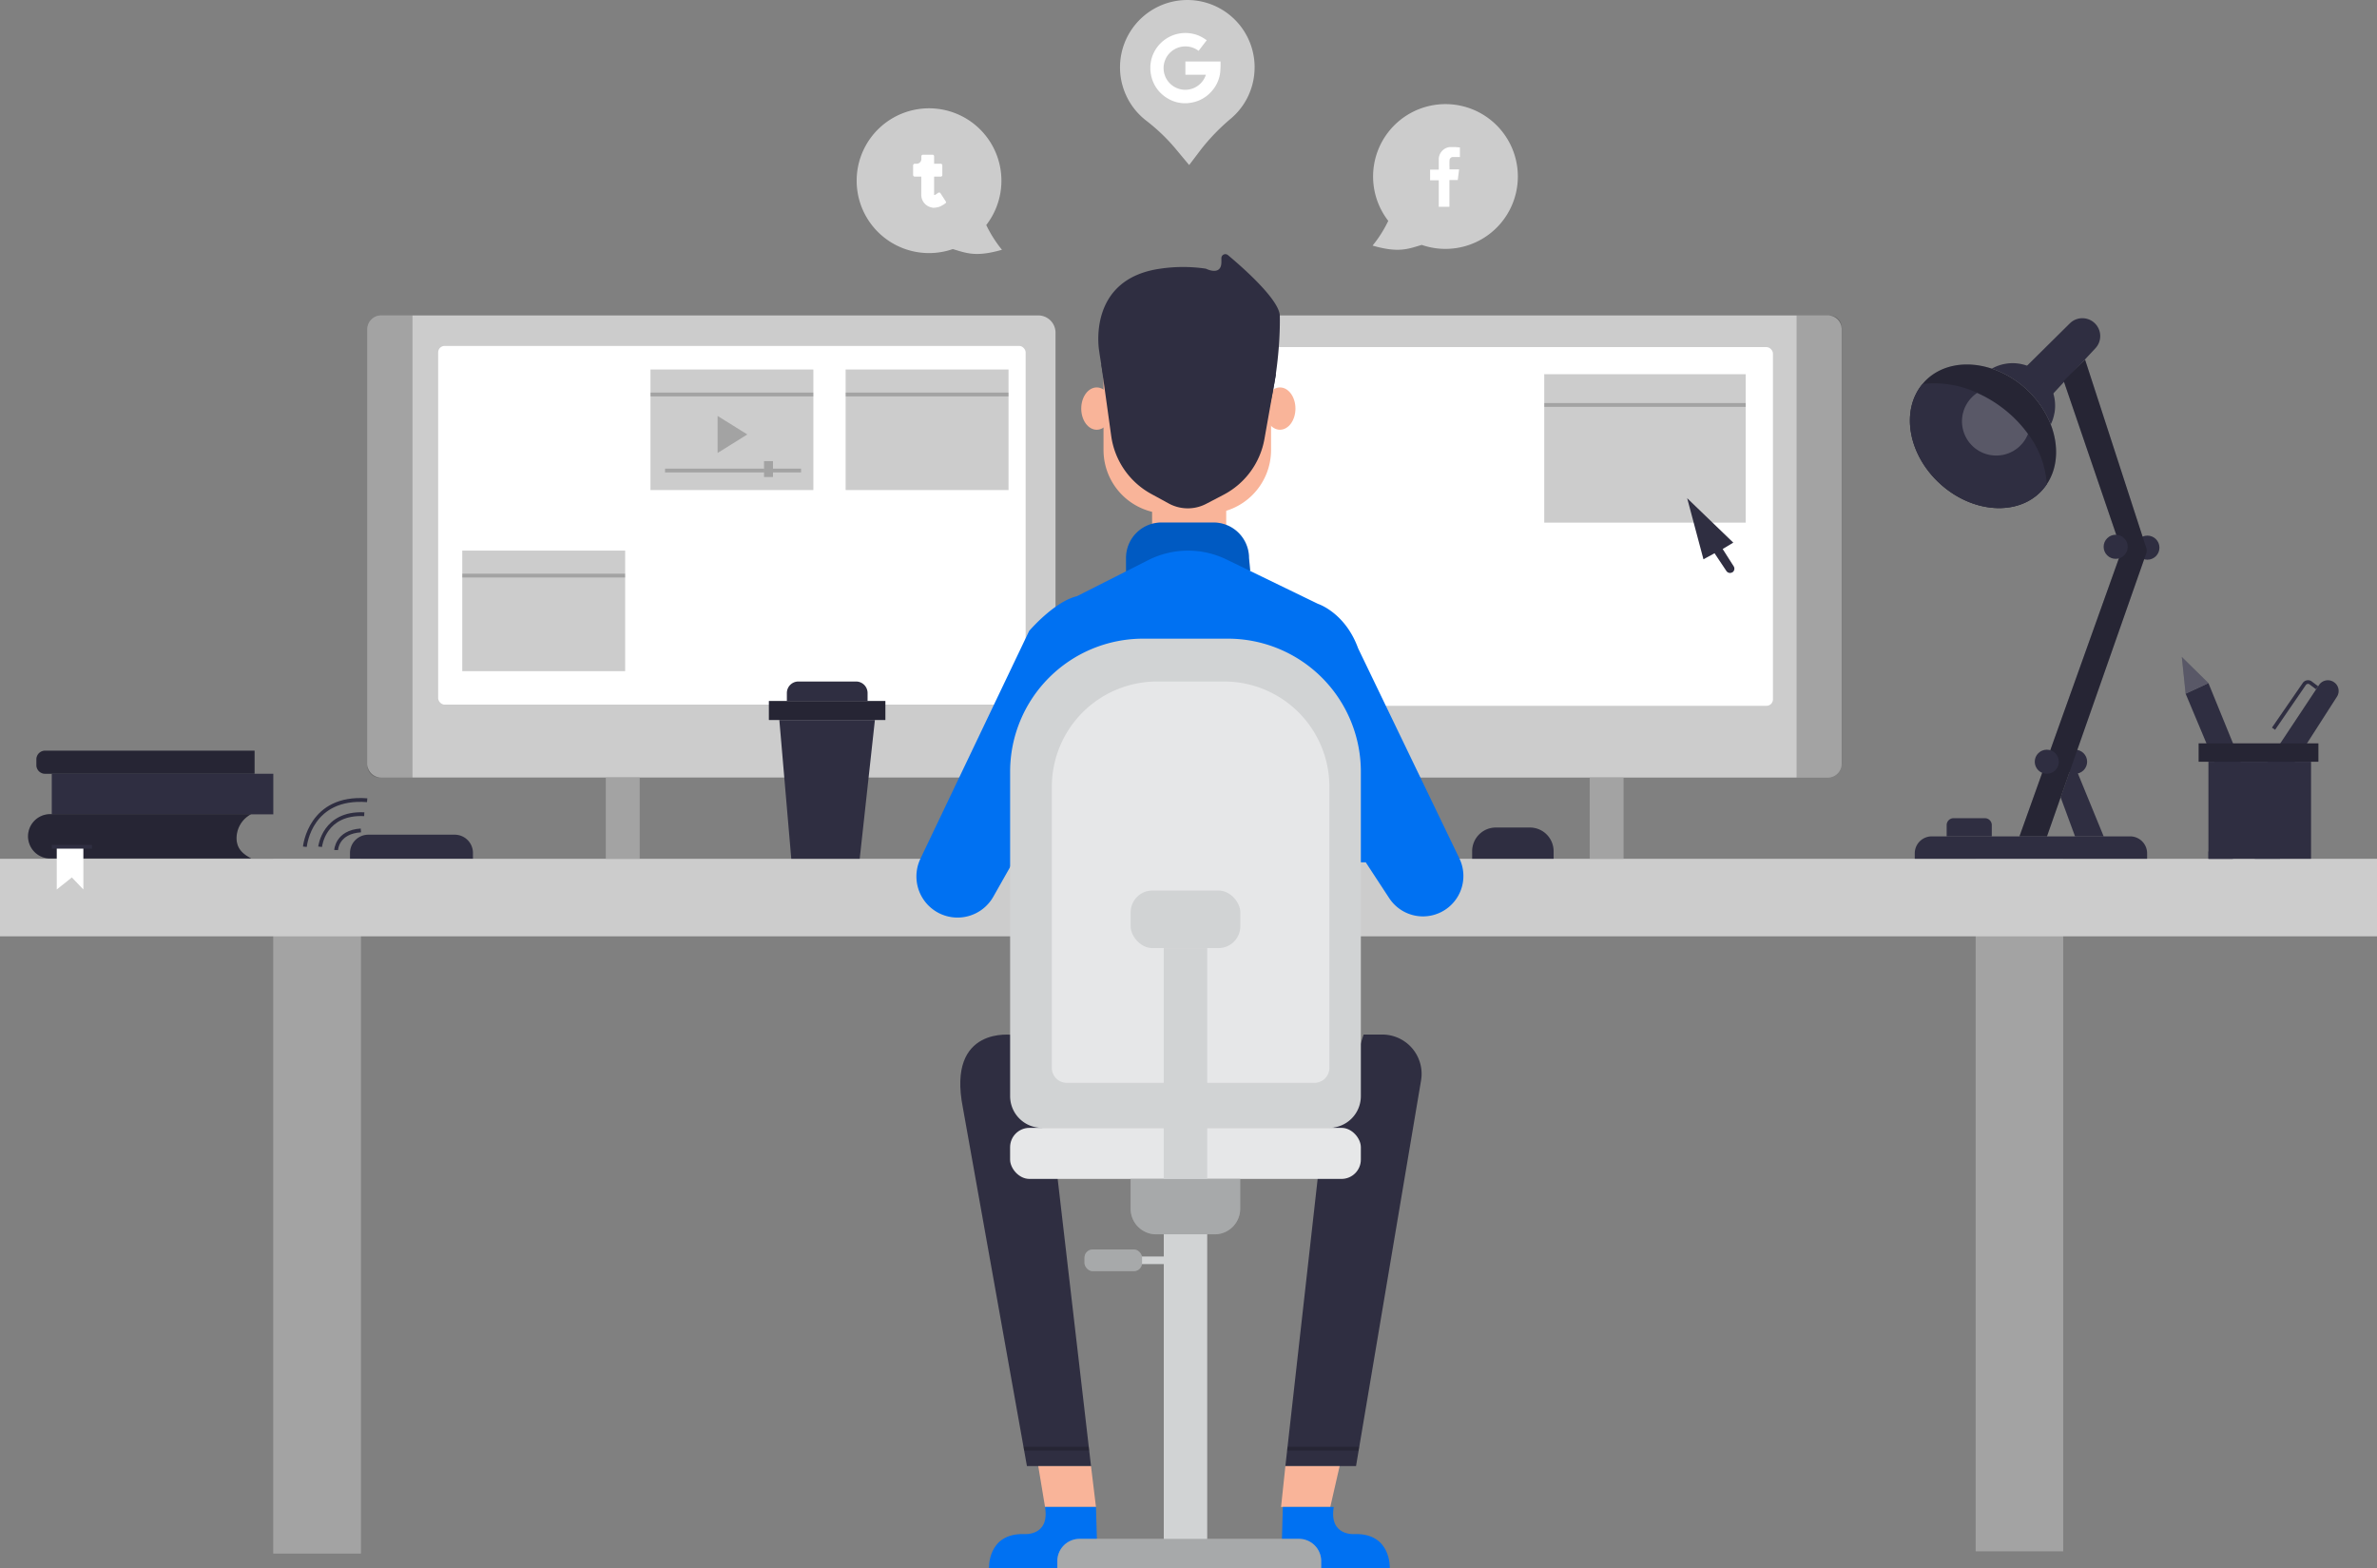 <svg id="ab41cb4f-73c0-4f63-b252-82dd9b9ce13f" xmlns="http://www.w3.org/2000/svg" viewBox="0 0 824.6 543.97"><rect x="0" y="0" width="824.6" height="543.97" fill="#808080" stroke="none"/><defs><style>.cls-1{fill:#2f2e41;}.cls-2{fill:#ccc;}.cls-10,.cls-3{fill:#fff;}.cls-10,.cls-4,.cls-5{opacity:0.2;}.cls-10,.cls-5{isolation:isolate;}.cls-6{fill:#d1d3d4;}.cls-7{fill:#f9b499;}.cls-8{fill:#0071f2;}.cls-9{fill:#e6e7e8;}</style></defs><path class="cls-1" d="M731.62,207.3l15.84-17a6.18,6.18,0,0,0,.23-8.27h0a6.18,6.18,0,0,0-8.72-.72l-.43.4-16,15.83Z" transform="translate(-20.58 -69.46)"/><circle class="cls-1" cx="744.95" cy="189.97" r="4.18"/><circle class="cls-1" cx="719.86" cy="264.23" r="4.18"/><polygon class="cls-1" points="714.85 276.56 719.85 290.12 729.78 290.12 719.17 264.23 714.85 276.56"/><path class="cls-2" d="M152.82,178.87H380.75a6,6,0,0,1,6,6V333.15a6,6,0,0,1-6,6h-228A4.78,4.78,0,0,1,148,334.4V183.69a4.82,4.82,0,0,1,4.82-4.82Z" transform="translate(-20.58 -69.46)"/><rect class="cls-3" x="152" y="119.99" width="203.8" height="124.43" rx="2.24"/><path class="cls-2" d="M654.69,339.18h-234V178.87h234a4.78,4.78,0,0,1,4.78,4.78V334.36A4.81,4.81,0,0,1,654.69,339.18Z" transform="translate(-20.58 -69.46)"/><rect class="cls-3" x="411.25" y="120.4" width="203.8" height="124.43" rx="2.24"/><rect class="cls-2" x="535.71" y="129.8" width="69.89" height="51.49"/><g class="cls-4"><rect x="535.71" y="139.81" width="69.89" height="1.32"/></g><path class="cls-5" d="M654.68,339.18H643.82V178.87h11.44a4.24,4.24,0,0,1,4.24,4.24V334.36a4.82,4.82,0,0,1-4.82,4.82Z" transform="translate(-20.58 -69.46)"/><path class="cls-1" d="M611.52,263.46l-5.65-21.19,16,15.42-3.68,2.21,3.82,6a1.53,1.53,0,0,1-.47,2.11l-.06,0h0a1.52,1.52,0,0,1-2-.48l-4.11-6.16Z" transform="translate(-20.58 -69.46)"/><rect class="cls-6" x="403.72" y="424.55" width="15.07" height="111.13"/><path class="cls-1" d="M371.93,428.46s-23-3.39-17.32,25.24L376.83,578h22.23L387.38,477.44" transform="translate(-20.58 -69.46)"/><path class="cls-1" d="M477.79,477.44,466.49,578H491l22.56-133.78a13.64,13.64,0,0,0-11.19-15.71,13.17,13.17,0,0,0-2.26-.19h-6.48" transform="translate(-20.58 -69.46)"/><rect class="cls-2" x="94.81" y="297.89" width="30.37" height="240.99"/><rect class="cls-5" x="94.81" y="297.89" width="30.37" height="240.99"/><rect class="cls-2" x="685.38" y="297.09" width="30.37" height="240.99"/><rect class="cls-5" x="685.38" y="297.09" width="30.37" height="240.99"/><rect class="cls-2" y="297.89" width="824.6" height="26.9"/><path class="cls-7" d="M403.35,189.45h58.17v36.11a22.06,22.06,0,0,1-22.06,22.06h-14a22.06,22.06,0,0,1-22.06-22.06V189.45Z" transform="translate(-20.58 -69.46)"/><ellipse class="cls-7" cx="444.03" cy="141.73" rx="5.37" ry="7.34"/><ellipse class="cls-7" cx="380.46" cy="141.73" rx="5.37" ry="7.34"/><rect class="cls-7" x="399.67" y="171.4" width="25.71" height="12.71"/><path class="cls-8" d="M411.21,267.65V263a12.29,12.29,0,0,1,12.29-12.29h18.08A12.29,12.29,0,0,1,453.87,263h0l.43,4.47" transform="translate(-20.58 -69.46)"/><path class="cls-5" d="M411.21,267.65V263a12.29,12.29,0,0,1,12.29-12.29h18.08A12.29,12.29,0,0,1,453.87,263h0l.43,4.47" transform="translate(-20.58 -69.46)"/><path class="cls-8" d="M371.93,368.57l-6.76,11.94a14.27,14.27,0,0,1-19.45,5.38l-.22-.13h0a14.27,14.27,0,0,1-5.62-18.42l37.71-79s8.66-10.17,16.57-12.06l24.76-12.53a30.64,30.64,0,0,1,13.8-3.29h0a30.54,30.54,0,0,1,13.34,3.07l31.73,15.39s9.42,3,13.94,15.44l35.12,72.87a14,14,0,0,1-4.62,17.59h0a14,14,0,0,1-19.49-3.47l-.24-.35-8.13-12.41" transform="translate(-20.58 -69.46)"/><path class="cls-6" d="M417.14,291h29.39a46.14,46.14,0,0,1,46.14,46.14h0V449.69a11,11,0,0,1-11,11H382a11,11,0,0,1-11-11V337.11A46.14,46.14,0,0,1,417.14,291Z" transform="translate(-20.58 -69.46)"/><rect class="cls-9" x="350.41" y="391.23" width="121.68" height="17.71" rx="6.71"/><path class="cls-6" d="M412.81,478.4h38v10.36a8.86,8.86,0,0,1-8.86,8.86H421.67a8.86,8.86,0,0,1-8.86-8.86V478.4Z" transform="translate(-20.58 -69.46)"/><path class="cls-5" d="M412.81,478.4h38v10.36a8.86,8.86,0,0,1-8.86,8.86H421.67a8.86,8.86,0,0,1-8.86-8.86V478.4Z" transform="translate(-20.58 -69.46)"/><rect class="cls-6" x="393.17" y="435.85" width="13.94" height="2.64"/><rect class="cls-6" x="376.22" y="433.41" width="19.97" height="7.53" rx="2.86"/><rect class="cls-5" x="376.22" y="433.41" width="19.97" height="7.53" rx="2.86"/><g class="cls-4"><polygon points="377.85 503.18 355.29 503.18 355.05 501.86 377.7 501.86 377.85 503.18"/></g><g class="cls-4"><polygon points="471.3 503.18 446.5 503.18 446.66 501.86 471.53 501.86 471.3 503.18"/></g><polygon class="cls-7" points="360.18 508.56 362.53 522.72 380.2 522.72 378.48 508.56 360.18 508.56"/><polygon class="cls-7" points="445.91 508.56 444.41 522.72 461.49 522.72 464.73 508.56 445.91 508.56"/><path class="cls-8" d="M383.11,592.18c1.72,10.31-7.36,9.42-7.36,9.42-12.66-.29-12.08,11.83-12.08,11.83h37.72l-.61-21.25Z" transform="translate(-20.58 -69.46)"/><path class="cls-8" d="M483.27,592.18c-1.72,10.31,7.36,9.42,7.36,9.42,12.66-.29,12.08,11.83,12.08,11.83H465l.61-21.25Z" transform="translate(-20.58 -69.46)"/><path class="cls-9" d="M422,305.86h23.25a36.52,36.52,0,0,1,36.51,36.51h0v97.51a5.19,5.19,0,0,1-5.19,5.19H390.66a5.19,5.19,0,0,1-5.19-5.19h0V342.37A36.52,36.52,0,0,1,422,305.86Z" transform="translate(-20.58 -69.46)"/><path class="cls-5" d="M152.82,178.87h10.86V339.18H152.24a4.24,4.24,0,0,1-4.24-4.24V183.69a4.82,4.82,0,0,1,4.82-4.82Z" transform="translate(-20.58 -69.46)"/><rect class="cls-2" x="160.36" y="190.99" width="56.51" height="41.82"/><g class="cls-4"><rect x="160.36" y="199" width="56.51" height="1.32"/></g><rect class="cls-2" x="293.36" y="128.17" width="56.51" height="41.82"/><g class="cls-4"><rect x="293.36" y="136.18" width="56.51" height="1.32"/></g><rect class="cls-2" x="225.65" y="128.17" width="56.51" height="41.82"/><g class="cls-4"><rect x="225.65" y="136.18" width="56.51" height="1.32"/></g><polygon class="cls-5" points="248.94 144.28 248.94 157.13 259.25 150.7 248.94 144.28"/><g class="cls-4"><rect x="230.71" y="162.55" width="47.18" height="1.32"/></g><rect class="cls-2" x="265.04" y="159.96" width="3.11" height="5.51"/><rect class="cls-5" x="265.04" y="159.96" width="3.11" height="5.51"/><polygon class="cls-1" points="270.36 249.76 274.5 297.89 298.24 297.89 303.51 249.76 270.36 249.76"/><path class="cls-1" d="M297.49,305.86h20.06a4,4,0,0,1,4,4v2.8h-28v-2.8A4,4,0,0,1,297.49,305.86Z" transform="translate(-20.58 -69.46)"/><rect class="cls-2" x="210.19" y="269.72" width="11.7" height="28.17"/><rect class="cls-5" x="210.19" y="269.72" width="11.7" height="28.17"/><rect class="cls-2" x="551.49" y="269.72" width="11.7" height="28.17"/><rect class="cls-5" x="551.49" y="269.72" width="11.7" height="28.17"/><path class="cls-1" d="M539.51,356.51h11.81a8.22,8.22,0,0,1,8.22,8.22v2.62H531.28v-2.62a8.22,8.22,0,0,1,8.22-8.22Z" transform="translate(-20.58 -69.46)"/><path class="cls-1" d="M698.3,353.27h10.84a2.41,2.41,0,0,1,2.41,2.41v3.9H695.89v-3.9A2.41,2.41,0,0,1,698.3,353.27Z" transform="translate(-20.58 -69.46)"/><path class="cls-1" d="M721.15,359.58l35.45-99.13L736.49,201.6l7.41-7.41,21.25,65.38a2.66,2.66,0,0,1,0,1.76l-34.46,98.25Z" transform="translate(-20.58 -69.46)"/><path class="cls-5" d="M721.15,359.58l35.45-99.13L736.49,201.6l7.41-7.41,21.25,65.38a2.66,2.66,0,0,1,0,1.76l-34.46,98.25Z" transform="translate(-20.58 -69.46)"/><circle class="cls-1" cx="710.05" cy="264.23" r="4.18"/><circle class="cls-1" cx="733.95" cy="189.67" r="4.18"/><polygon class="cls-1" points="758.21 240.62 766.12 236.95 790.98 297.89 782.22 297.89 758.21 240.62"/><path class="cls-1" d="M786.7,364.89l38.37-57.83a3.7,3.7,0,0,1,5.14-1l.35.26h0a3.68,3.68,0,0,1,.72,4.82l-36.11,56.24H786.7Z" transform="translate(-20.58 -69.46)"/><path class="cls-1" d="M809.83,322.61l-1.09-.75,10.68-15.49a2.2,2.2,0,0,1,1.47-.93,2.17,2.17,0,0,1,1.69.42l2.22,1.68-.79,1-2.23-1.68a.87.87,0,0,0-.68-.17.93.93,0,0,0-.6.38Z" transform="translate(-20.58 -69.46)"/><polygon class="cls-1" points="758.21 240.62 756.89 227.88 766.12 236.95 758.21 240.62"/><polygon class="cls-10" points="758.21 240.62 756.89 227.88 766.12 236.95 758.21 240.62"/><path class="cls-1" d="M730.62,237.44a19,19,0,0,1-1.72,2.19c-8.31,9-24.18,7.88-35.46-2.52-11-10.14-13.52-25.36-5.92-34.45l.58-.68c5.62-6.09,14.68-7.55,23.43-4.65A33.75,33.75,0,0,1,732,216.7C734.82,224,734.49,231.69,730.62,237.44Z" transform="translate(-20.58 -69.46)"/><path class="cls-5" d="M730.62,237.44a19,19,0,0,1-1.72,2.19c-8.31,9-24.18,7.88-35.46-2.52-11-10.14-13.52-25.36-5.92-34.45l.58-.68c5.62-6.09,14.68-7.55,23.43-4.65A33.75,33.75,0,0,1,732,216.7C734.82,224,734.49,231.69,730.62,237.44Z" transform="translate(-20.58 -69.46)"/><path class="cls-1" d="M730.62,237.44a19,19,0,0,1-1.72,2.19c-8.31,9-24.18,7.88-35.46-2.52-11-10.14-13.52-25.36-5.92-34.45a35.28,35.28,0,0,1,18.94,3.06,43.44,43.44,0,0,1,8.21,4.78,42.79,42.79,0,0,1,9.44,9.46A32.29,32.29,0,0,1,730.62,237.44Z" transform="translate(-20.58 -69.46)"/><path class="cls-10" d="M724.11,220a11.87,11.87,0,1,1-17.65-14.24,43.44,43.44,0,0,1,8.21,4.78A42.79,42.79,0,0,1,724.11,220Z" transform="translate(-20.58 -69.46)"/><path class="cls-1" d="M733.26,212.81A14.4,14.4,0,0,1,732,216.7a33.77,33.77,0,0,0-20.45-19.37,14.74,14.74,0,0,1,21.73,15.48Z" transform="translate(-20.58 -69.46)"/><path class="cls-1" d="M148.32,359h30a6.32,6.32,0,0,1,6.33,6.33v2H142v-2A6.34,6.34,0,0,1,148.32,359Z" transform="translate(-20.58 -69.46)"/><path class="cls-1" d="M127,363.24l-1.31-.13c0-.18,1.9-18.31,22.32-16.73l-.11,1.32C128.86,346.23,127.1,362.54,127,363.24Z" transform="translate(-20.58 -69.46)"/><path class="cls-1" d="M132.29,363.25l-1.31-.14c0-.13,1.51-12.57,16-11.87l-.07,1.32C133.71,351.91,132.34,362.78,132.29,363.25Z" transform="translate(-20.58 -69.46)"/><path class="cls-1" d="M137.85,364.35l-1.32-.05c0-.07.37-6.87,9.19-7.44l.09,1.32C138.15,358.67,137.86,364.12,137.85,364.35Z" transform="translate(-20.58 -69.46)"/><rect class="cls-1" x="17.96" y="268.4" width="76.85" height="14.08"/><path class="cls-1" d="M36.21,329.86h72.68v8H36.21a3,3,0,0,1-3-3v-2a3,3,0,0,1,3-3Z" transform="translate(-20.58 -69.46)"/><path class="cls-5" d="M36.21,329.86h72.68v8H36.21a3,3,0,0,1-3-3v-2a3,3,0,0,1,3-3Z" transform="translate(-20.58 -69.46)"/><path class="cls-1" d="M107.76,367.25H38a7.69,7.69,0,0,1-7.69-7.69h0A7.69,7.69,0,0,1,38,351.87h69.72a9.43,9.43,0,0,0-5.08,8.5C102.74,363.82,104.69,365.65,107.76,367.25Z" transform="translate(-20.58 -69.46)"/><path class="cls-5" d="M107.76,367.25H38a7.69,7.69,0,0,1-7.69-7.69h0A7.69,7.69,0,0,1,38,351.87h69.72a9.43,9.43,0,0,0-5.08,8.5C102.74,363.82,104.69,365.65,107.76,367.25Z" transform="translate(-20.58 -69.46)"/><polyline class="cls-3" points="19.69 293.72 19.69 308.54 24.93 304.37 28.92 308.54 28.92 293.72"/><path class="cls-2" d="M368.17,156.1c-9.05,2.61-12.29,1.17-17.06-.24a25.11,25.11,0,1,1,11.61-8.34A42.67,42.67,0,0,0,368.17,156.1Z" transform="translate(-20.58 -69.46)"/><path class="cls-2" d="M496.74,154.65c9,2.61,12.28,1.17,17.06-.24a25.11,25.11,0,1,0-11.62-8.34A42.63,42.63,0,0,1,496.74,154.65Z" transform="translate(-20.58 -69.46)"/><path class="cls-2" d="M455.81,92.81a23.24,23.24,0,0,1-8.11,17.68,71.62,71.62,0,0,0-10.59,10.94l-4,5.28L428,120.58a65.59,65.59,0,0,0-9.95-9.4,23.35,23.35,0,1,1,37.77-18.37Z" transform="translate(-20.58 -69.46)"/><rect class="cls-6" x="403.72" y="328.87" width="15.07" height="80.07"/><rect class="cls-6" x="392.23" y="308.9" width="38.05" height="19.97" rx="7.57"/><path class="cls-6" d="M395.09,603.26H471.2a7.71,7.71,0,0,1,7.71,7.71h0v2.46H387.38V611a7.71,7.71,0,0,1,7.68-7.74Z" transform="translate(-20.58 -69.46)"/><path class="cls-5" d="M395.09,603.26H471.2a7.71,7.71,0,0,1,7.71,7.71h0v2.46H387.38V611a7.71,7.71,0,0,1,7.68-7.74Z" transform="translate(-20.58 -69.46)"/><path class="cls-1" d="M431.52,242.27a19.29,19.29,0,0,1-16.58-9.15c-4.51-7.47-9.94-20.4-13.05-41.9,0,0-4.49-24.92,21.18-28.56a54,54,0,0,1,15.85,0s5.37,2.76,5.37-2.32V159a1.38,1.38,0,0,1,1.38-1.38,1.42,1.42,0,0,1,.88.32c5.24,4.38,17.8,15.45,18,21,0,0,1.18,33.83-13.8,55.32a19.27,19.27,0,0,1-15.82,8Z" transform="translate(-20.58 -69.46)"/><path class="cls-1" d="M402.62,195.85l3.45,24.84a27.16,27.16,0,0,0,13.86,20.09l6.06,3.31a13.79,13.79,0,0,0,13,.15l6-3.13a27.18,27.18,0,0,0,14.24-19.4l4-22.52Z" transform="translate(-20.58 -69.46)"/><path class="cls-1" d="M690.73,359.58h68.81a5.89,5.89,0,0,1,5.89,5.89h0v1.88h-80.6v-1.88a5.89,5.89,0,0,1,5.89-5.89Z" transform="translate(-20.58 -69.46)"/><rect class="cls-1" x="266.74" y="243.16" width="40.4" height="6.59"/><rect class="cls-5" x="266.74" y="243.16" width="40.4" height="6.59"/><rect class="cls-1" x="17.96" y="293.06" width="13.93" height="1.32"/><path class="cls-3" d="M432.53,105.25h-1.61a11.64,11.64,0,0,1-5.31-1.68,12,12,0,0,1-5.77-8.36c-.09-.46-.13-.92-.19-1.38V92.17a19.35,19.35,0,0,1,.32-2,12.18,12.18,0,0,1,13.77-9.11,11.45,11.45,0,0,1,3.77,1.28c.58.32,1.13.7,1.71,1.06l-2.84,3.69a7.6,7.6,0,0,0-9.52.29,7.52,7.52,0,1,0,12.06,8H431.8v-4.6H444c0,1.19,0,2.37-.1,3.54a11.69,11.69,0,0,1-3,6.8,11.87,11.87,0,0,1-7,3.94C433.46,105.15,433,105.19,432.53,105.25Z" transform="translate(-20.58 -69.46)"/><path class="cls-3" d="M344.36,141.55a8.69,8.69,0,0,1-1.22-.3,4.44,4.44,0,0,1-2.92-3.61,5.78,5.78,0,0,1-.05-.83v-6.09H338a.57.57,0,0,1-.65-.48.43.43,0,0,1,0-.16V126.9a.58.58,0,0,1,.51-.64h.59a1.65,1.65,0,0,0,1.75-1.55v-.95a.57.57,0,0,1,.5-.63H344a.55.55,0,0,1,.63.46.48.48,0,0,1,0,.17v2.5h2.21a.57.57,0,0,1,.64.49.43.43,0,0,1,0,.16v3.17a.56.56,0,0,1-.47.64h-2.38v6.13c0,.25,0,.28.29.21a.87.87,0,0,0,.27-.14l.85-.57a.54.54,0,0,1,.77.1.18.18,0,0,1,.05.07l1.78,2.75a.52.52,0,0,1-.07.73.1.1,0,0,1-.05,0,8.82,8.82,0,0,1-2.09,1.19c-.39.13-.81.2-1.21.29h-.12Z" transform="translate(-20.58 -69.46)"/><path class="cls-3" d="M525.31,120.47l1.07.08.66.06v3.31h-2.36a1.2,1.2,0,0,0-1.25,1.15v.05c-.06,1,0,2,0,3.1h3.32l-.46,3.69H523.4v9.28h-3.7V132h-3v-3.69h3v-3.57a4.29,4.29,0,0,1,3.85-4.27h1.76Z" transform="translate(-20.58 -69.46)"/><rect class="cls-1" x="766.12" y="264.23" width="35.6" height="33.66"/><rect class="cls-1" x="762.73" y="257.86" width="41.53" height="6.37"/><rect class="cls-5" x="762.73" y="257.86" width="41.53" height="6.37"/></svg>